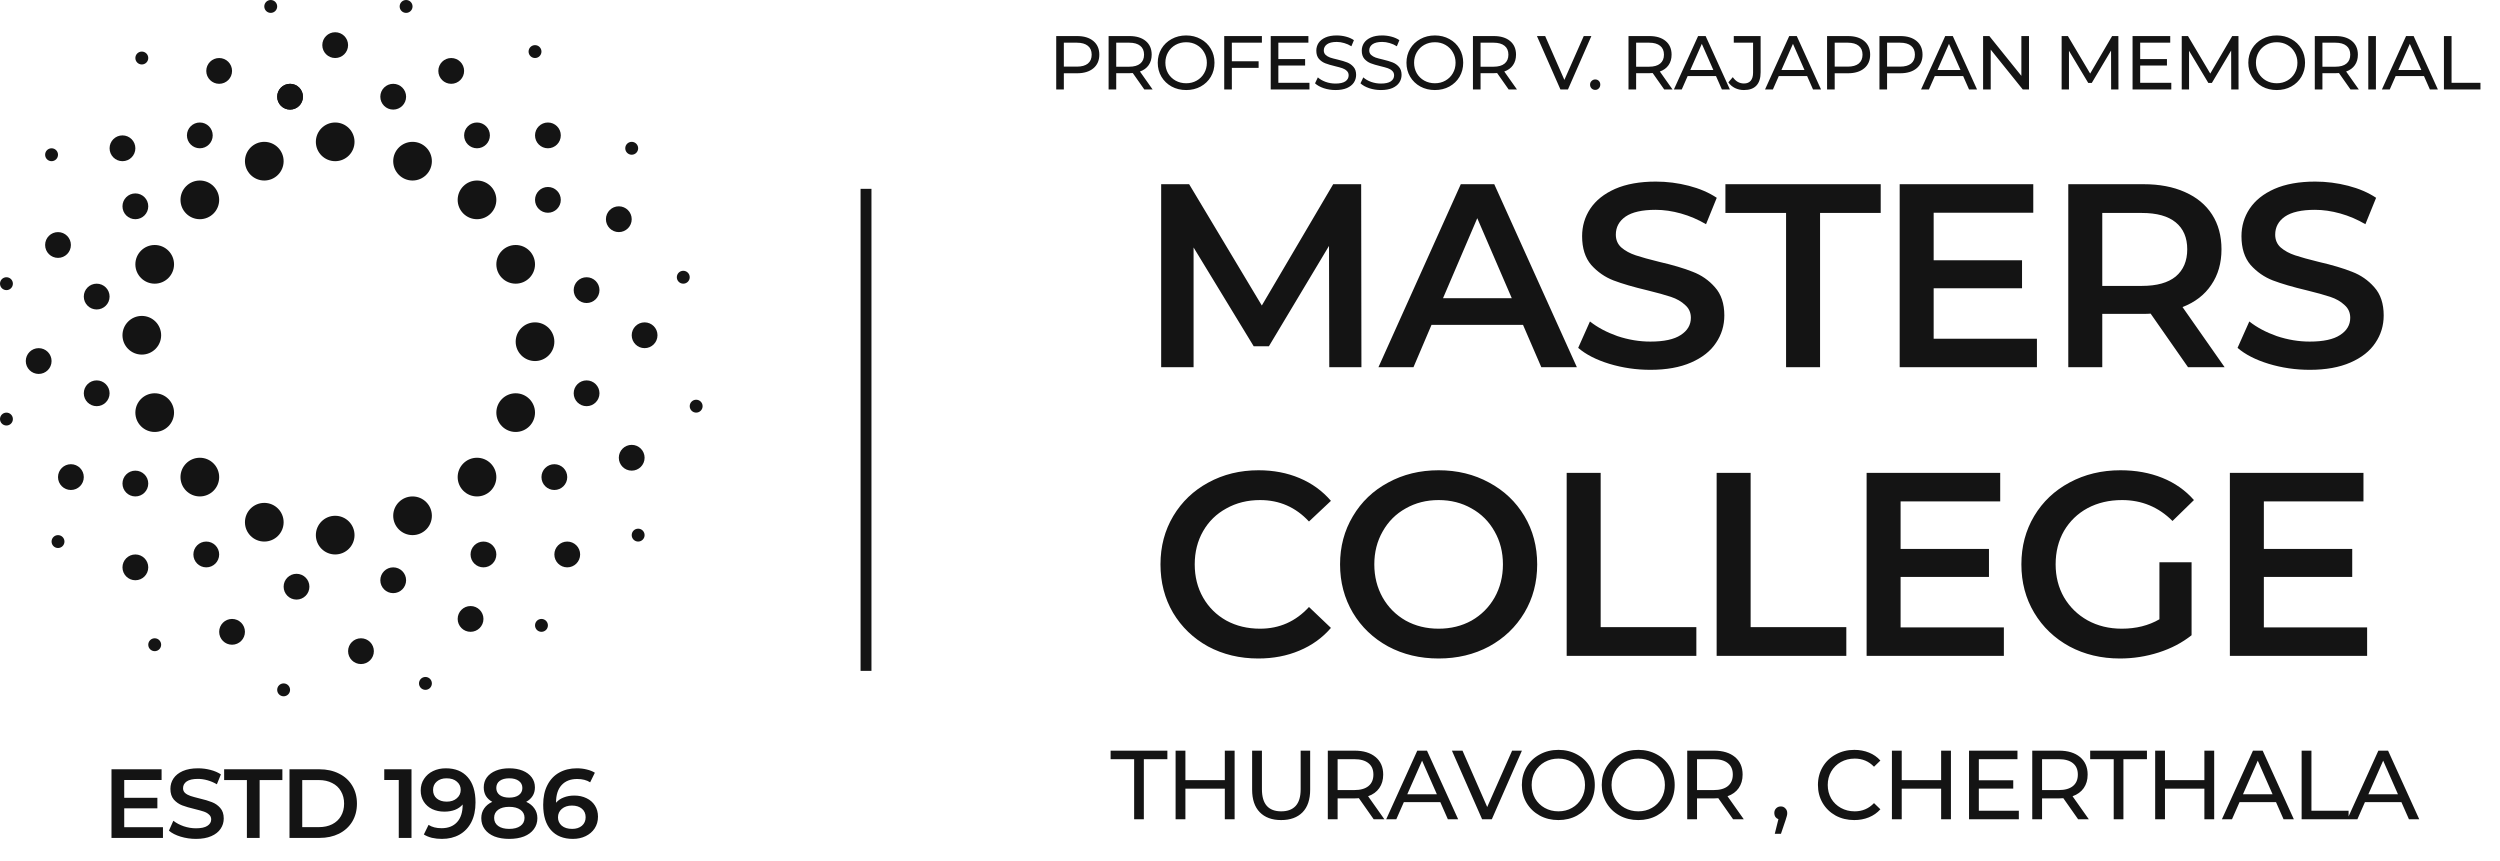 <svg width="459" height="158" viewBox="0 0 459 158" fill="none" xmlns="http://www.w3.org/2000/svg">
<path d="M55.624 17.756C55.624 16.448 54.564 15.388 53.257 15.388C51.95 15.388 50.89 16.448 50.89 17.756C50.89 19.063 51.95 20.123 53.257 20.123C54.564 20.123 55.624 19.063 55.624 17.756Z" fill="#141414"/>
<path d="M74.56 17.756C74.56 16.448 73.5 15.388 72.193 15.388C70.885 15.388 69.826 16.448 69.826 17.756C69.826 19.063 70.885 20.123 72.193 20.123C73.5 20.123 74.56 19.063 74.56 17.756Z" fill="#141414"/>
<path d="M89.945 24.858C89.945 23.55 88.885 22.491 87.578 22.491C86.271 22.491 85.211 23.55 85.211 24.858C85.211 26.165 86.271 27.225 87.578 27.225C88.885 27.225 89.945 26.165 89.945 24.858Z" fill="#141414"/>
<path d="M102.964 36.695C102.964 35.388 101.904 34.328 100.596 34.328C99.29 34.328 98.23 35.388 98.23 36.695C98.23 38.002 99.29 39.062 100.596 39.062C101.904 39.062 102.964 38.002 102.964 36.695Z" fill="#141414"/>
<path d="M110.064 53.267C110.064 51.959 109.004 50.9 107.697 50.9C106.39 50.9 105.33 51.959 105.33 53.267C105.33 54.574 106.39 55.635 107.697 55.635C109.004 55.635 110.064 54.574 110.064 53.267Z" fill="#141414"/>
<path d="M110.064 72.206C110.064 70.899 109.004 69.839 107.697 69.839C106.39 69.839 105.33 70.899 105.33 72.206C105.33 73.514 106.39 74.574 107.697 74.574C109.004 74.574 110.064 73.514 110.064 72.206Z" fill="#141414"/>
<path d="M104.146 87.595C104.146 86.287 103.087 85.227 101.78 85.227C100.472 85.227 99.413 86.287 99.413 87.595C99.413 88.902 100.472 89.962 101.78 89.962C103.087 89.962 104.146 88.902 104.146 87.595Z" fill="#141414"/>
<path d="M91.129 101.799C91.129 100.491 90.068 99.431 88.762 99.431C87.454 99.431 86.394 100.491 86.394 101.799C86.394 103.107 87.454 104.167 88.762 104.167C90.068 104.167 91.129 103.107 91.129 101.799Z" fill="#141414"/>
<path d="M74.56 106.534C74.56 105.226 73.5 104.167 72.193 104.167C70.885 104.167 69.826 105.226 69.826 106.534C69.826 107.841 70.885 108.901 72.193 108.901C73.5 108.901 74.56 107.841 74.56 106.534Z" fill="#141414"/>
<path d="M56.807 107.717C56.807 106.41 55.748 105.35 54.44 105.35C53.133 105.35 52.074 106.41 52.074 107.717C52.074 109.025 53.133 110.085 54.44 110.085C55.748 110.085 56.807 109.025 56.807 107.717Z" fill="#141414"/>
<path d="M40.239 101.799C40.239 100.491 39.179 99.431 37.872 99.431C36.564 99.431 35.505 100.491 35.505 101.799C35.505 103.107 36.564 104.167 37.872 104.167C39.179 104.167 40.239 103.107 40.239 101.799Z" fill="#141414"/>
<path d="M27.22 88.778C27.22 87.471 26.16 86.411 24.853 86.411C23.546 86.411 22.486 87.471 22.486 88.778C22.486 90.086 23.546 91.146 24.853 91.146C26.16 91.146 27.22 90.086 27.22 88.778Z" fill="#141414"/>
<path d="M20.119 72.206C20.119 70.899 19.059 69.839 17.752 69.839C16.445 69.839 15.385 70.899 15.385 72.206C15.385 73.514 16.445 74.574 17.752 74.574C19.059 74.574 20.119 73.514 20.119 72.206Z" fill="#141414"/>
<path d="M20.119 54.451C20.119 53.143 19.059 52.083 17.752 52.083C16.445 52.083 15.385 53.143 15.385 54.451C15.385 55.758 16.445 56.819 17.752 56.819C19.059 56.819 20.119 55.758 20.119 54.451Z" fill="#141414"/>
<path d="M27.22 37.879C27.22 36.571 26.16 35.511 24.853 35.511C23.546 35.511 22.486 36.571 22.486 37.879C22.486 39.186 23.546 40.246 24.853 40.246C26.16 40.246 27.22 39.186 27.22 37.879Z" fill="#141414"/>
<path d="M39.055 24.858C39.055 23.55 37.995 22.491 36.688 22.491C35.381 22.491 34.321 23.55 34.321 24.858C34.321 26.165 35.381 27.225 36.688 27.225C37.995 27.225 39.055 26.165 39.055 24.858Z" fill="#141414"/>
<path d="M55.624 17.756C55.624 16.448 54.564 15.388 53.257 15.388C51.95 15.388 50.89 16.448 50.89 17.756C50.89 19.063 51.95 20.123 53.257 20.123C54.564 20.123 55.624 19.063 55.624 17.756Z" fill="#141414"/>
<path d="M85.211 13.021C85.211 11.713 84.151 10.653 82.844 10.653C81.537 10.653 80.477 11.713 80.477 13.021C80.477 14.328 81.537 15.388 82.844 15.388C84.151 15.388 85.211 14.328 85.211 13.021Z" fill="#141414"/>
<path d="M102.964 24.858C102.964 23.55 101.904 22.491 100.596 22.491C99.29 22.491 98.23 23.55 98.23 24.858C98.23 26.165 99.29 27.225 100.596 27.225C101.904 27.225 102.964 26.165 102.964 24.858Z" fill="#141414"/>
<path d="M63.908 8.286C63.908 6.978 62.849 5.919 61.541 5.919C60.233 5.919 59.174 6.978 59.174 8.286C59.174 9.593 60.233 10.653 61.541 10.653C62.849 10.653 63.908 9.593 63.908 8.286Z" fill="#141414"/>
<path d="M42.605 13.021C42.605 11.713 41.546 10.653 40.239 10.653C38.931 10.653 37.871 11.713 37.871 13.021C37.871 14.328 38.931 15.388 40.239 15.388C41.546 15.388 42.605 14.328 42.605 13.021Z" fill="#141414"/>
<path d="M24.853 27.225C24.853 25.918 23.793 24.858 22.486 24.858C21.179 24.858 20.119 25.918 20.119 27.225C20.119 28.533 21.179 29.593 22.486 29.593C23.793 29.593 24.853 28.533 24.853 27.225Z" fill="#141414"/>
<path d="M13.018 44.981C13.018 43.673 11.959 42.614 10.651 42.614C9.344 42.614 8.284 43.673 8.284 44.981C8.284 46.288 9.344 47.348 10.651 47.348C11.959 47.348 13.018 46.288 13.018 44.981Z" fill="#141414"/>
<path d="M9.468 66.288C9.468 64.98 8.408 63.92 7.101 63.92C5.794 63.92 4.734 64.98 4.734 66.288C4.734 67.595 5.794 68.655 7.101 68.655C8.408 68.655 9.468 67.595 9.468 66.288Z" fill="#141414"/>
<path d="M15.385 87.595C15.385 86.287 14.326 85.227 13.018 85.227C11.711 85.227 10.651 86.287 10.651 87.595C10.651 88.902 11.711 89.962 13.018 89.962C14.326 89.962 15.385 88.902 15.385 87.595Z" fill="#141414"/>
<path d="M27.22 104.167C27.22 102.859 26.16 101.799 24.853 101.799C23.546 101.799 22.486 102.859 22.486 104.167C22.486 105.474 23.546 106.534 24.853 106.534C26.16 106.534 27.22 105.474 27.22 104.167Z" fill="#141414"/>
<path d="M44.972 116.003C44.972 114.696 43.913 113.636 42.605 113.636C41.298 113.636 40.239 114.696 40.239 116.003C40.239 117.311 41.298 118.371 42.605 118.371C43.913 118.371 44.972 117.311 44.972 116.003Z" fill="#141414"/>
<path d="M68.642 119.555C68.642 118.247 67.582 117.187 66.275 117.187C64.968 117.187 63.908 118.247 63.908 119.555C63.908 120.862 64.968 121.922 66.275 121.922C67.582 121.922 68.642 120.862 68.642 119.555Z" fill="#141414"/>
<path d="M88.762 113.636C88.762 112.329 87.702 111.269 86.394 111.269C85.087 111.269 84.028 112.329 84.028 113.636C84.028 114.944 85.087 116.003 86.394 116.003C87.702 116.003 88.762 114.944 88.762 113.636Z" fill="#141414"/>
<path d="M106.514 101.799C106.514 100.491 105.454 99.431 104.146 99.431C102.84 99.431 101.78 100.491 101.78 101.799C101.78 103.107 102.84 104.167 104.146 104.167C105.454 104.167 106.514 103.107 106.514 101.799Z" fill="#141414"/>
<path d="M118.348 84.043C118.348 82.736 117.289 81.676 115.982 81.676C114.674 81.676 113.615 82.736 113.615 84.043C113.615 85.351 114.674 86.411 115.982 86.411C117.289 86.411 118.348 85.351 118.348 84.043Z" fill="#141414"/>
<path d="M129 74.574C129 73.92 128.47 73.39 127.817 73.39C127.163 73.39 126.633 73.92 126.633 74.574C126.633 75.227 127.163 75.757 127.817 75.757C128.47 75.757 129 75.227 129 74.574Z" fill="#141414"/>
<path d="M118.348 98.248C118.348 97.594 117.819 97.064 117.165 97.064C116.511 97.064 115.982 97.594 115.982 98.248C115.982 98.901 116.511 99.431 117.165 99.431C117.819 99.431 118.348 98.901 118.348 98.248Z" fill="#141414"/>
<path d="M100.596 114.819C100.596 114.166 100.067 113.636 99.413 113.636C98.759 113.636 98.23 114.166 98.23 114.819C98.23 115.474 98.759 116.003 99.413 116.003C100.067 116.003 100.596 115.474 100.596 114.819Z" fill="#141414"/>
<path d="M79.293 125.473C79.293 124.82 78.764 124.289 78.11 124.289C77.456 124.289 76.927 124.82 76.927 125.473C76.927 126.127 77.456 126.657 78.11 126.657C78.764 126.657 79.293 126.127 79.293 125.473Z" fill="#141414"/>
<path d="M53.257 126.657C53.257 126.003 52.727 125.473 52.074 125.473C51.42 125.473 50.89 126.003 50.89 126.657C50.89 127.311 51.42 127.841 52.074 127.841C52.727 127.841 53.257 127.311 53.257 126.657Z" fill="#141414"/>
<path d="M29.587 118.371C29.587 117.717 29.057 117.187 28.404 117.187C27.75 117.187 27.22 117.717 27.22 118.371C27.22 119.025 27.75 119.555 28.404 119.555C29.057 119.555 29.587 119.025 29.587 118.371Z" fill="#141414"/>
<path d="M11.835 99.431C11.835 98.778 11.305 98.248 10.651 98.248C9.998 98.248 9.468 98.778 9.468 99.431C9.468 100.086 9.998 100.615 10.651 100.615C11.305 100.615 11.835 100.086 11.835 99.431Z" fill="#141414"/>
<path d="M2.367 76.941C2.367 76.287 1.837 75.757 1.183 75.757C0.53 75.757 0 76.287 0 76.941C0 77.595 0.53 78.125 1.183 78.125C1.837 78.125 2.367 77.595 2.367 76.941Z" fill="#141414"/>
<path d="M2.367 52.083C2.367 51.429 1.837 50.9 1.183 50.9C0.53 50.9 0 51.429 0 52.083C0 52.737 0.53 53.267 1.183 53.267C1.837 53.267 2.367 52.737 2.367 52.083Z" fill="#141414"/>
<path d="M10.651 28.409C10.651 27.755 10.121 27.225 9.468 27.225C8.814 27.225 8.284 27.755 8.284 28.409C8.284 29.063 8.814 29.593 9.468 29.593C10.121 29.593 10.651 29.063 10.651 28.409Z" fill="#141414"/>
<path d="M27.22 10.653C27.22 10 26.69 9.47 26.037 9.47C25.383 9.47 24.853 10 24.853 10.653C24.853 11.307 25.383 11.837 26.037 11.837C26.69 11.837 27.22 11.307 27.22 10.653Z" fill="#141414"/>
<path d="M50.89 1.184C50.89 0.53 50.36 0 49.706 0C49.053 0 48.523 0.53 48.523 1.184C48.523 1.837 49.053 2.367 49.706 2.367C50.36 2.367 50.89 1.837 50.89 1.184Z" fill="#141414"/>
<path d="M75.743 1.184C75.743 0.53 75.213 0 74.56 0C73.906 0 73.376 0.53 73.376 1.184C73.376 1.837 73.906 2.367 74.56 2.367C75.213 2.367 75.743 1.837 75.743 1.184Z" fill="#141414"/>
<path d="M99.413 9.47C99.413 8.816 98.883 8.286 98.23 8.286C97.576 8.286 97.046 8.816 97.046 9.47C97.046 10.123 97.576 10.653 98.23 10.653C98.883 10.653 99.413 10.123 99.413 9.47Z" fill="#141414"/>
<path d="M117.165 27.225C117.165 26.572 116.635 26.042 115.982 26.042C115.328 26.042 114.798 26.572 114.798 27.225C114.798 27.879 115.328 28.409 115.982 28.409C116.635 28.409 117.165 27.879 117.165 27.225Z" fill="#141414"/>
<path d="M126.633 50.9C126.633 50.246 126.104 49.716 125.449 49.716C124.796 49.716 124.266 50.246 124.266 50.9C124.266 51.553 124.796 52.083 125.449 52.083C126.104 52.083 126.633 51.553 126.633 50.9Z" fill="#141414"/>
<path d="M115.982 40.246C115.982 38.939 114.922 37.879 113.615 37.879C112.307 37.879 111.248 38.939 111.248 40.246C111.248 41.554 112.307 42.614 113.615 42.614C114.922 42.614 115.982 41.554 115.982 40.246Z" fill="#141414"/>
<path d="M120.715 61.553C120.715 60.245 119.656 59.185 118.348 59.185C117.042 59.185 115.982 60.245 115.982 61.553C115.982 62.86 117.042 63.92 118.348 63.92C119.656 63.92 120.715 62.86 120.715 61.553Z" fill="#141414"/>
<path d="M65.091 98.248C65.091 96.287 63.502 94.697 61.541 94.697C59.58 94.697 57.991 96.287 57.991 98.248C57.991 100.209 59.58 101.799 61.541 101.799C63.502 101.799 65.091 100.209 65.091 98.248Z" fill="#141414"/>
<path d="M52.074 95.881C52.074 93.919 50.484 92.329 48.523 92.329C46.562 92.329 44.973 93.919 44.973 95.881C44.973 97.842 46.562 99.431 48.523 99.431C50.484 99.431 52.074 97.842 52.074 95.881Z" fill="#141414"/>
<path d="M40.239 87.595C40.239 85.633 38.649 84.043 36.688 84.043C34.727 84.043 33.138 85.633 33.138 87.595C33.138 89.556 34.727 91.146 36.688 91.146C38.649 91.146 40.239 89.556 40.239 87.595Z" fill="#141414"/>
<path d="M31.954 75.757C31.954 73.796 30.364 72.206 28.404 72.206C26.443 72.206 24.853 73.796 24.853 75.757C24.853 77.719 26.443 79.309 28.404 79.309C30.364 79.309 31.954 77.719 31.954 75.757Z" fill="#141414"/>
<path d="M29.587 61.553C29.587 59.592 27.998 58.002 26.037 58.002C24.076 58.002 22.486 59.592 22.486 61.553C22.486 63.514 24.076 65.104 26.037 65.104C27.998 65.104 29.587 63.514 29.587 61.553Z" fill="#141414"/>
<path d="M31.954 48.532C31.954 46.571 30.364 44.981 28.404 44.981C26.443 44.981 24.853 46.571 24.853 48.532C24.853 50.493 26.443 52.083 28.404 52.083C30.364 52.083 31.954 50.493 31.954 48.532Z" fill="#141414"/>
<path d="M40.239 36.695C40.239 34.734 38.649 33.144 36.688 33.144C34.727 33.144 33.138 34.734 33.138 36.695C33.138 38.656 34.727 40.246 36.688 40.246C38.649 40.246 40.239 38.656 40.239 36.695Z" fill="#141414"/>
<path d="M52.074 29.593C52.074 27.631 50.484 26.042 48.523 26.042C46.562 26.042 44.973 27.631 44.973 29.593C44.973 31.554 46.562 33.144 48.523 33.144C50.484 33.144 52.074 31.554 52.074 29.593Z" fill="#141414"/>
<path d="M65.091 26.042C65.091 24.08 63.502 22.491 61.541 22.491C59.58 22.491 57.991 24.08 57.991 26.042C57.991 28.003 59.58 29.593 61.541 29.593C63.502 29.593 65.091 28.003 65.091 26.042Z" fill="#141414"/>
<path d="M79.293 29.593C79.293 27.631 77.704 26.042 75.743 26.042C73.782 26.042 72.193 27.631 72.193 29.593C72.193 31.554 73.782 33.144 75.743 33.144C77.704 33.144 79.293 31.554 79.293 29.593Z" fill="#141414"/>
<path d="M91.129 36.695C91.129 34.734 89.539 33.144 87.578 33.144C85.617 33.144 84.028 34.734 84.028 36.695C84.028 38.656 85.617 40.246 87.578 40.246C89.539 40.246 91.129 38.656 91.129 36.695Z" fill="#141414"/>
<path d="M98.229 48.532C98.229 46.571 96.639 44.981 94.679 44.981C92.718 44.981 91.128 46.571 91.128 48.532C91.128 50.493 92.718 52.083 94.679 52.083C96.639 52.083 98.229 50.493 98.229 48.532Z" fill="#141414"/>
<path d="M101.78 62.736C101.78 60.776 100.19 59.185 98.23 59.185C96.269 59.185 94.679 60.776 94.679 62.736C94.679 64.698 96.269 66.288 98.23 66.288C100.19 66.288 101.78 64.698 101.78 62.736Z" fill="#141414"/>
<path d="M98.229 75.757C98.229 73.796 96.639 72.206 94.679 72.206C92.718 72.206 91.128 73.796 91.128 75.757C91.128 77.719 92.718 79.309 94.679 79.309C96.639 79.309 98.229 77.719 98.229 75.757Z" fill="#141414"/>
<path d="M91.129 87.595C91.129 85.633 89.539 84.043 87.578 84.043C85.617 84.043 84.028 85.633 84.028 87.595C84.028 89.556 85.617 91.146 87.578 91.146C89.539 91.146 91.129 89.556 91.129 87.595Z" fill="#141414"/>
<path d="M79.293 94.697C79.293 92.736 77.704 91.146 75.743 91.146C73.782 91.146 72.193 92.736 72.193 94.697C72.193 96.657 73.782 98.248 75.743 98.248C77.704 98.248 79.293 96.657 79.293 94.697Z" fill="#141414"/>
<path d="M29.919 151.879V153.841H20.47V141.241H29.668V143.203H22.809V146.479H28.893V148.405H22.809V151.879H29.919ZM35.984 154.021C35.012 154.021 34.07 153.883 33.158 153.607C32.258 153.331 31.544 152.965 31.016 152.509L31.826 150.691C32.342 151.099 32.972 151.435 33.716 151.699C34.472 151.951 35.228 152.077 35.984 152.077C36.92 152.077 37.616 151.927 38.072 151.627C38.54 151.327 38.774 150.931 38.774 150.439C38.774 150.079 38.642 149.785 38.378 149.557C38.126 149.317 37.802 149.131 37.406 148.999C37.01 148.867 36.47 148.717 35.786 148.549C34.826 148.321 34.046 148.093 33.446 147.865C32.858 147.637 32.348 147.283 31.916 146.803C31.496 146.311 31.286 145.651 31.286 144.823C31.286 144.127 31.472 143.497 31.844 142.933C32.228 142.357 32.798 141.901 33.554 141.565C34.322 141.229 35.258 141.061 36.362 141.061C37.13 141.061 37.886 141.157 38.63 141.349C39.374 141.541 40.016 141.817 40.556 142.177L39.818 143.995C39.266 143.671 38.69 143.425 38.09 143.257C37.49 143.089 36.908 143.005 36.344 143.005C35.42 143.005 34.73 143.161 34.274 143.473C33.83 143.785 33.608 144.199 33.608 144.715C33.608 145.075 33.734 145.369 33.986 145.597C34.25 145.825 34.58 146.005 34.976 146.137C35.372 146.269 35.912 146.419 36.596 146.587C37.532 146.803 38.3 147.031 38.9 147.271C39.5 147.499 40.01 147.853 40.43 148.333C40.862 148.813 41.078 149.461 41.078 150.277C41.078 150.973 40.886 151.603 40.502 152.167C40.13 152.731 39.56 153.181 38.792 153.517C38.024 153.853 37.088 154.021 35.984 154.021ZM45.329 143.221H41.153V141.241H51.845V143.221H47.669V153.841H45.329V143.221ZM53.151 141.241H58.659C60.003 141.241 61.197 141.505 62.241 142.033C63.285 142.549 64.095 143.287 64.671 144.247C65.247 145.195 65.535 146.293 65.535 147.541C65.535 148.789 65.247 149.893 64.671 150.853C64.095 151.801 63.285 152.539 62.241 153.067C61.197 153.583 60.003 153.841 58.659 153.841H53.151V141.241ZM58.551 151.861C59.475 151.861 60.285 151.687 60.981 151.339C61.689 150.979 62.229 150.475 62.601 149.827C62.985 149.167 63.177 148.405 63.177 147.541C63.177 146.677 62.985 145.921 62.601 145.273C62.229 144.613 61.689 144.109 60.981 143.761C60.285 143.401 59.475 143.221 58.551 143.221H55.491V151.861H58.551ZM75.552 141.241V153.841H73.213V143.203H70.549V141.241H75.552ZM81.85 141.061C83.578 141.061 84.916 141.601 85.864 142.681C86.824 143.761 87.304 145.309 87.304 147.325C87.304 148.741 87.046 149.953 86.53 150.961C86.014 151.957 85.288 152.719 84.352 153.247C83.428 153.763 82.354 154.021 81.13 154.021C80.482 154.021 79.87 153.955 79.294 153.823C78.73 153.679 78.238 153.475 77.818 153.211L78.682 151.447C79.306 151.855 80.104 152.059 81.076 152.059C82.288 152.059 83.236 151.687 83.92 150.943C84.604 150.199 84.946 149.125 84.946 147.721V147.703C84.574 148.135 84.1 148.465 83.524 148.693C82.948 148.909 82.3 149.017 81.58 149.017C80.752 149.017 80.008 148.861 79.348 148.549C78.688 148.225 78.172 147.769 77.8 147.181C77.428 146.593 77.242 145.915 77.242 145.147C77.242 144.331 77.446 143.617 77.854 143.005C78.262 142.381 78.814 141.901 79.51 141.565C80.206 141.229 80.986 141.061 81.85 141.061ZM82.03 147.181C82.786 147.181 83.398 146.977 83.866 146.569C84.346 146.161 84.586 145.645 84.586 145.021C84.586 144.409 84.352 143.905 83.884 143.509C83.428 143.101 82.792 142.897 81.976 142.897C81.244 142.897 80.65 143.095 80.194 143.491C79.738 143.875 79.51 144.391 79.51 145.039C79.51 145.699 79.738 146.221 80.194 146.605C80.65 146.989 81.262 147.181 82.03 147.181ZM96.609 147.217C97.269 147.517 97.773 147.925 98.121 148.441C98.481 148.945 98.661 149.539 98.661 150.223C98.661 150.991 98.445 151.663 98.013 152.239C97.593 152.815 96.993 153.259 96.213 153.571C95.433 153.871 94.527 154.021 93.495 154.021C92.463 154.021 91.557 153.871 90.777 153.571C90.009 153.259 89.415 152.815 88.995 152.239C88.575 151.663 88.365 150.991 88.365 150.223C88.365 149.539 88.539 148.945 88.887 148.441C89.235 147.925 89.733 147.517 90.381 147.217C89.877 146.941 89.487 146.581 89.211 146.137C88.947 145.681 88.815 145.159 88.815 144.571C88.815 143.863 89.007 143.245 89.391 142.717C89.787 142.189 90.339 141.781 91.047 141.493C91.755 141.205 92.571 141.061 93.495 141.061C94.431 141.061 95.253 141.205 95.961 141.493C96.669 141.781 97.221 142.189 97.617 142.717C98.013 143.245 98.211 143.863 98.211 144.571C98.211 145.159 98.073 145.675 97.797 146.119C97.521 146.563 97.125 146.929 96.609 147.217ZM93.495 142.897C92.763 142.897 92.181 143.053 91.749 143.365C91.329 143.677 91.119 144.115 91.119 144.679C91.119 145.219 91.329 145.651 91.749 145.975C92.181 146.287 92.763 146.443 93.495 146.443C94.239 146.443 94.827 146.287 95.259 145.975C95.691 145.651 95.907 145.219 95.907 144.679C95.907 144.115 95.685 143.677 95.241 143.365C94.809 143.053 94.227 142.897 93.495 142.897ZM93.495 152.185C94.359 152.185 95.043 152.005 95.547 151.645C96.051 151.285 96.303 150.787 96.303 150.151C96.303 149.527 96.051 149.035 95.547 148.675C95.043 148.315 94.359 148.135 93.495 148.135C92.631 148.135 91.953 148.315 91.461 148.675C90.969 149.035 90.723 149.527 90.723 150.151C90.723 150.787 90.969 151.285 91.461 151.645C91.953 152.005 92.631 152.185 93.495 152.185ZM105.453 146.065C106.281 146.065 107.025 146.227 107.685 146.551C108.345 146.863 108.861 147.313 109.233 147.901C109.605 148.489 109.791 149.167 109.791 149.935C109.791 150.751 109.587 151.471 109.179 152.095C108.771 152.707 108.219 153.181 107.523 153.517C106.827 153.853 106.047 154.021 105.183 154.021C103.455 154.021 102.111 153.481 101.151 152.401C100.203 151.321 99.729 149.773 99.729 147.757C99.729 146.341 99.987 145.135 100.503 144.139C101.019 143.131 101.739 142.369 102.663 141.853C103.599 141.325 104.679 141.061 105.903 141.061C106.551 141.061 107.157 141.133 107.721 141.277C108.297 141.409 108.795 141.607 109.215 141.871L108.351 143.635C107.727 143.227 106.929 143.023 105.957 143.023C104.745 143.023 103.797 143.395 103.113 144.139C102.429 144.883 102.087 145.957 102.087 147.361V147.379C102.459 146.947 102.933 146.623 103.509 146.407C104.085 146.179 104.733 146.065 105.453 146.065ZM105.057 152.185C105.789 152.185 106.383 151.993 106.839 151.609C107.295 151.213 107.523 150.691 107.523 150.043C107.523 149.383 107.295 148.861 106.839 148.477C106.383 148.093 105.771 147.901 105.003 147.901C104.247 147.901 103.629 148.105 103.149 148.513C102.681 148.921 102.447 149.437 102.447 150.061C102.447 150.673 102.675 151.183 103.131 151.591C103.599 151.987 104.241 152.185 105.057 152.185Z" fill="#141414"/>
<path d="M159 34.67V123.17" stroke="#141414" stroke-width="2"/>
<path d="M197.744 6.62C199.013 6.62 200.012 6.924 200.74 7.53C201.468 8.137 201.832 8.972 201.832 10.036C201.832 11.1 201.468 11.936 200.74 12.542C200.012 13.149 199.013 13.452 197.744 13.452H195.322V16.42H193.922V6.62H197.744ZM197.702 12.234C198.589 12.234 199.265 12.048 199.732 11.674C200.199 11.292 200.432 10.746 200.432 10.036C200.432 9.327 200.199 8.786 199.732 8.412C199.265 8.03 198.589 7.838 197.702 7.838H195.322V12.234H197.702ZM210.091 16.42L207.977 13.41C207.715 13.429 207.51 13.438 207.361 13.438H204.939V16.42H203.539V6.62H207.361C208.63 6.62 209.629 6.924 210.357 7.53C211.085 8.137 211.449 8.972 211.449 10.036C211.449 10.792 211.262 11.436 210.889 11.968C210.515 12.5 209.983 12.888 209.293 13.13L211.617 16.42H210.091ZM207.319 12.248C208.205 12.248 208.882 12.057 209.349 11.674C209.815 11.292 210.049 10.746 210.049 10.036C210.049 9.327 209.815 8.786 209.349 8.412C208.882 8.03 208.205 7.838 207.319 7.838H204.939V12.248H207.319ZM217.785 16.532C216.795 16.532 215.904 16.318 215.111 15.888C214.317 15.45 213.692 14.848 213.235 14.082C212.787 13.317 212.563 12.463 212.563 11.52C212.563 10.578 212.787 9.724 213.235 8.958C213.692 8.193 214.317 7.596 215.111 7.166C215.904 6.728 216.795 6.508 217.785 6.508C218.765 6.508 219.651 6.728 220.445 7.166C221.238 7.596 221.859 8.193 222.307 8.958C222.755 9.714 222.979 10.568 222.979 11.52C222.979 12.472 222.755 13.331 222.307 14.096C221.859 14.852 221.238 15.45 220.445 15.888C219.651 16.318 218.765 16.532 217.785 16.532ZM217.785 15.286C218.503 15.286 219.147 15.123 219.717 14.796C220.295 14.47 220.748 14.022 221.075 13.452C221.411 12.874 221.579 12.23 221.579 11.52C221.579 10.811 221.411 10.172 221.075 9.602C220.748 9.024 220.295 8.571 219.717 8.244C219.147 7.918 218.503 7.754 217.785 7.754C217.066 7.754 216.413 7.918 215.825 8.244C215.246 8.571 214.789 9.024 214.453 9.602C214.126 10.172 213.963 10.811 213.963 11.52C213.963 12.23 214.126 12.874 214.453 13.452C214.789 14.022 215.246 14.47 215.825 14.796C216.413 15.123 217.066 15.286 217.785 15.286ZM226.168 7.838V11.254H231.082V12.458H226.168V16.42H224.768V6.62H231.684V7.838H226.168ZM240.417 15.202V16.42H233.305V6.62H240.221V7.838H234.705V10.848H239.619V12.038H234.705V15.202H240.417ZM245.19 16.532C244.453 16.532 243.739 16.42 243.048 16.196C242.367 15.963 241.83 15.664 241.438 15.3L241.956 14.208C242.329 14.544 242.805 14.82 243.384 15.034C243.972 15.24 244.574 15.342 245.19 15.342C246.002 15.342 246.609 15.207 247.01 14.936C247.411 14.656 247.612 14.288 247.612 13.83C247.612 13.494 247.5 13.224 247.276 13.018C247.061 12.804 246.791 12.64 246.464 12.528C246.147 12.416 245.694 12.29 245.106 12.15C244.369 11.973 243.771 11.796 243.314 11.618C242.866 11.441 242.479 11.17 242.152 10.806C241.835 10.433 241.676 9.934 241.676 9.308C241.676 8.786 241.811 8.314 242.082 7.894C242.362 7.474 242.782 7.138 243.342 6.886C243.902 6.634 244.597 6.508 245.428 6.508C246.007 6.508 246.576 6.583 247.136 6.732C247.696 6.882 248.177 7.096 248.578 7.376L248.116 8.496C247.705 8.235 247.267 8.039 246.8 7.908C246.333 7.768 245.876 7.698 245.428 7.698C244.635 7.698 244.037 7.843 243.636 8.132C243.244 8.422 243.048 8.795 243.048 9.252C243.048 9.588 243.16 9.864 243.384 10.078C243.608 10.284 243.883 10.447 244.21 10.568C244.546 10.68 244.999 10.802 245.568 10.932C246.305 11.11 246.898 11.287 247.346 11.464C247.794 11.642 248.177 11.912 248.494 12.276C248.821 12.64 248.984 13.13 248.984 13.746C248.984 14.26 248.844 14.731 248.564 15.16C248.284 15.58 247.859 15.916 247.29 16.168C246.721 16.411 246.021 16.532 245.19 16.532ZM253.535 16.532C252.798 16.532 252.084 16.42 251.393 16.196C250.712 15.963 250.175 15.664 249.783 15.3L250.301 14.208C250.675 14.544 251.151 14.82 251.729 15.034C252.317 15.24 252.919 15.342 253.535 15.342C254.347 15.342 254.954 15.207 255.355 14.936C255.757 14.656 255.957 14.288 255.957 13.83C255.957 13.494 255.845 13.224 255.621 13.018C255.407 12.804 255.136 12.64 254.809 12.528C254.492 12.416 254.039 12.29 253.451 12.15C252.714 11.973 252.117 11.796 251.659 11.618C251.211 11.441 250.824 11.17 250.497 10.806C250.18 10.433 250.021 9.934 250.021 9.308C250.021 8.786 250.157 8.314 250.427 7.894C250.707 7.474 251.127 7.138 251.687 6.886C252.247 6.634 252.943 6.508 253.773 6.508C254.352 6.508 254.921 6.583 255.481 6.732C256.041 6.882 256.522 7.096 256.923 7.376L256.461 8.496C256.051 8.235 255.612 8.039 255.145 7.908C254.679 7.768 254.221 7.698 253.773 7.698C252.98 7.698 252.383 7.843 251.981 8.132C251.589 8.422 251.393 8.795 251.393 9.252C251.393 9.588 251.505 9.864 251.729 10.078C251.953 10.284 252.229 10.447 252.555 10.568C252.891 10.68 253.344 10.802 253.913 10.932C254.651 11.11 255.243 11.287 255.691 11.464C256.139 11.642 256.522 11.912 256.839 12.276C257.166 12.64 257.329 13.13 257.329 13.746C257.329 14.26 257.189 14.731 256.909 15.16C256.629 15.58 256.205 15.916 255.635 16.168C255.066 16.411 254.366 16.532 253.535 16.532ZM263.449 16.532C262.459 16.532 261.568 16.318 260.775 15.888C259.981 15.45 259.356 14.848 258.899 14.082C258.451 13.317 258.227 12.463 258.227 11.52C258.227 10.578 258.451 9.724 258.899 8.958C259.356 8.193 259.981 7.596 260.775 7.166C261.568 6.728 262.459 6.508 263.449 6.508C264.429 6.508 265.315 6.728 266.109 7.166C266.902 7.596 267.523 8.193 267.971 8.958C268.419 9.714 268.643 10.568 268.643 11.52C268.643 12.472 268.419 13.331 267.971 14.096C267.523 14.852 266.902 15.45 266.109 15.888C265.315 16.318 264.429 16.532 263.449 16.532ZM263.449 15.286C264.167 15.286 264.811 15.123 265.381 14.796C265.959 14.47 266.412 14.022 266.739 13.452C267.075 12.874 267.243 12.23 267.243 11.52C267.243 10.811 267.075 10.172 266.739 9.602C266.412 9.024 265.959 8.571 265.381 8.244C264.811 7.918 264.167 7.754 263.449 7.754C262.73 7.754 262.077 7.918 261.489 8.244C260.91 8.571 260.453 9.024 260.117 9.602C259.79 10.172 259.627 10.811 259.627 11.52C259.627 12.23 259.79 12.874 260.117 13.452C260.453 14.022 260.91 14.47 261.489 14.796C262.077 15.123 262.73 15.286 263.449 15.286ZM276.984 16.42L274.87 13.41C274.609 13.429 274.404 13.438 274.254 13.438H271.832V16.42H270.432V6.62H274.254C275.524 6.62 276.522 6.924 277.25 7.53C277.978 8.137 278.342 8.972 278.342 10.036C278.342 10.792 278.156 11.436 277.782 11.968C277.409 12.5 276.877 12.888 276.186 13.13L278.51 16.42H276.984ZM274.212 12.248C275.099 12.248 275.776 12.057 276.242 11.674C276.709 11.292 276.942 10.746 276.942 10.036C276.942 9.327 276.709 8.786 276.242 8.412C275.776 8.03 275.099 7.838 274.212 7.838H271.832V12.248H274.212ZM292.176 6.62L287.878 16.42H286.492L282.18 6.62H283.692L287.22 14.67L290.776 6.62H292.176ZM292.887 16.504C292.626 16.504 292.402 16.416 292.215 16.238C292.029 16.052 291.935 15.818 291.935 15.538C291.935 15.268 292.029 15.044 292.215 14.866C292.402 14.68 292.626 14.586 292.887 14.586C293.149 14.586 293.368 14.675 293.545 14.852C293.723 15.03 293.811 15.258 293.811 15.538C293.811 15.818 293.718 16.052 293.531 16.238C293.354 16.416 293.139 16.504 292.887 16.504ZM305.545 16.42L303.431 13.41C303.17 13.429 302.964 13.438 302.815 13.438H300.393V16.42H298.993V6.62H302.815C304.084 6.62 305.083 6.924 305.811 7.53C306.539 8.137 306.903 8.972 306.903 10.036C306.903 10.792 306.716 11.436 306.343 11.968C305.97 12.5 305.438 12.888 304.747 13.13L307.071 16.42H305.545ZM302.773 12.248C303.66 12.248 304.336 12.057 304.803 11.674C305.27 11.292 305.503 10.746 305.503 10.036C305.503 9.327 305.27 8.786 304.803 8.412C304.336 8.03 303.66 7.838 302.773 7.838H300.393V12.248H302.773ZM315.059 13.97H309.851L308.773 16.42H307.331L311.769 6.62H313.155L317.607 16.42H316.137L315.059 13.97ZM314.569 12.85L312.455 8.048L310.341 12.85H314.569ZM320.184 16.532C319.596 16.532 319.05 16.411 318.546 16.168C318.042 15.916 317.636 15.566 317.328 15.118L318.14 14.166C318.681 14.941 319.363 15.328 320.184 15.328C320.735 15.328 321.15 15.16 321.43 14.824C321.719 14.488 321.864 13.994 321.864 13.34V7.838H318.322V6.62H323.25V13.27C323.25 14.353 322.989 15.17 322.466 15.72C321.953 16.262 321.192 16.532 320.184 16.532ZM331.791 13.97H326.583L325.505 16.42H324.063L328.501 6.62H329.887L334.339 16.42H332.869L331.791 13.97ZM331.301 12.85L329.187 8.048L327.073 12.85H331.301ZM339.272 6.62C340.542 6.62 341.54 6.924 342.268 7.53C342.996 8.137 343.36 8.972 343.36 10.036C343.36 11.1 342.996 11.936 342.268 12.542C341.54 13.149 340.542 13.452 339.272 13.452H336.85V16.42H335.45V6.62H339.272ZM339.23 12.234C340.117 12.234 340.794 12.048 341.26 11.674C341.727 11.292 341.96 10.746 341.96 10.036C341.96 9.327 341.727 8.786 341.26 8.412C340.794 8.03 340.117 7.838 339.23 7.838H336.85V12.234H339.23ZM348.889 6.62C350.159 6.62 351.157 6.924 351.885 7.53C352.613 8.137 352.977 8.972 352.977 10.036C352.977 11.1 352.613 11.936 351.885 12.542C351.157 13.149 350.159 13.452 348.889 13.452H346.467V16.42H345.067V6.62H348.889ZM348.847 12.234C349.734 12.234 350.411 12.048 350.877 11.674C351.344 11.292 351.577 10.746 351.577 10.036C351.577 9.327 351.344 8.786 350.877 8.412C350.411 8.03 349.734 7.838 348.847 7.838H346.467V12.234H348.847ZM360.436 13.97H355.228L354.15 16.42H352.708L357.146 6.62H358.532L362.984 16.42H361.514L360.436 13.97ZM359.946 12.85L357.832 8.048L355.718 12.85H359.946ZM372.524 6.62V16.42H371.376L365.496 9.112V16.42H364.096V6.62H365.244L371.124 13.928V6.62H372.524ZM387.603 16.42L387.589 9.28L384.047 15.23H383.403L379.861 9.322V16.42H378.517V6.62H379.665L383.753 13.508L387.785 6.62H388.933L388.947 16.42H387.603ZM398.65 15.202V16.42H391.538V6.62H398.454V7.838H392.938V10.848H397.852V12.038H392.938V15.202H398.65ZM409.653 16.42L409.639 9.28L406.097 15.23H405.453L401.911 9.322V16.42H400.567V6.62H401.715L405.803 13.508L409.835 6.62H410.983L410.997 16.42H409.653ZM418.012 16.532C417.023 16.532 416.131 16.318 415.338 15.888C414.545 15.45 413.919 14.848 413.462 14.082C413.014 13.317 412.79 12.463 412.79 11.52C412.79 10.578 413.014 9.724 413.462 8.958C413.919 8.193 414.545 7.596 415.338 7.166C416.131 6.728 417.023 6.508 418.012 6.508C418.992 6.508 419.879 6.728 420.672 7.166C421.465 7.596 422.086 8.193 422.534 8.958C422.982 9.714 423.206 10.568 423.206 11.52C423.206 12.472 422.982 13.331 422.534 14.096C422.086 14.852 421.465 15.45 420.672 15.888C419.879 16.318 418.992 16.532 418.012 16.532ZM418.012 15.286C418.731 15.286 419.375 15.123 419.944 14.796C420.523 14.47 420.975 14.022 421.302 13.452C421.638 12.874 421.806 12.23 421.806 11.52C421.806 10.811 421.638 10.172 421.302 9.602C420.975 9.024 420.523 8.571 419.944 8.244C419.375 7.918 418.731 7.754 418.012 7.754C417.293 7.754 416.64 7.918 416.052 8.244C415.473 8.571 415.016 9.024 414.68 9.602C414.353 10.172 414.19 10.811 414.19 11.52C414.19 12.23 414.353 12.874 414.68 13.452C415.016 14.022 415.473 14.47 416.052 14.796C416.64 15.123 417.293 15.286 418.012 15.286ZM431.548 16.42L429.434 13.41C429.172 13.429 428.967 13.438 428.818 13.438H426.396V16.42H424.996V6.62H428.818C430.087 6.62 431.086 6.924 431.814 7.53C432.542 8.137 432.906 8.972 432.906 10.036C432.906 10.792 432.719 11.436 432.346 11.968C431.972 12.5 431.44 12.888 430.75 13.13L433.074 16.42H431.548ZM428.776 12.248C429.662 12.248 430.339 12.057 430.806 11.674C431.272 11.292 431.506 10.746 431.506 10.036C431.506 9.327 431.272 8.786 430.806 8.412C430.339 8.03 429.662 7.838 428.776 7.838H426.396V12.248H428.776ZM434.818 6.62H436.218V16.42H434.818V6.62ZM445.046 13.97H439.838L438.76 16.42H437.318L441.756 6.62H443.142L447.594 16.42H446.124L445.046 13.97ZM444.556 12.85L442.442 8.048L440.328 12.85H444.556ZM448.706 6.62H450.106V15.202H455.412V16.42H448.706V6.62Z" fill="#141414"/>
<path d="M244.054 67.42L244.006 45.148L232.966 63.58H230.182L219.142 45.436V67.42H213.19V33.82H218.326L231.67 56.092L244.774 33.82H249.91L249.958 67.42H244.054ZM279.626 59.644H262.826L259.514 67.42H253.082L268.202 33.82H274.346L289.514 67.42H282.986L279.626 59.644ZM277.562 54.748L271.226 40.06L264.938 54.748H277.562ZM303.003 67.9C300.411 67.9 297.899 67.532 295.467 66.796C293.067 66.06 291.163 65.084 289.755 63.868L291.915 59.02C293.291 60.108 294.971 61.004 296.955 61.708C298.971 62.38 300.987 62.716 303.003 62.716C305.499 62.716 307.355 62.316 308.571 61.516C309.819 60.716 310.443 59.66 310.443 58.348C310.443 57.388 310.091 56.604 309.387 55.996C308.715 55.356 307.851 54.86 306.795 54.508C305.739 54.156 304.299 53.756 302.475 53.308C299.915 52.7 297.835 52.092 296.235 51.484C294.667 50.876 293.307 49.932 292.155 48.652C291.035 47.34 290.475 45.58 290.475 43.372C290.475 41.516 290.971 39.836 291.963 38.332C292.987 36.796 294.507 35.58 296.523 34.684C298.571 33.788 301.067 33.34 304.011 33.34C306.059 33.34 308.075 33.596 310.059 34.108C312.043 34.62 313.755 35.356 315.195 36.316L313.227 41.164C311.755 40.3 310.219 39.644 308.619 39.196C307.019 38.748 305.467 38.524 303.963 38.524C301.499 38.524 299.659 38.94 298.443 39.772C297.259 40.604 296.667 41.708 296.667 43.084C296.667 44.044 297.003 44.828 297.675 45.436C298.379 46.044 299.259 46.524 300.315 46.876C301.371 47.228 302.811 47.628 304.635 48.076C307.131 48.652 309.179 49.26 310.779 49.9C312.379 50.508 313.739 51.452 314.859 52.732C316.011 54.012 316.587 55.74 316.587 57.916C316.587 59.772 316.075 61.452 315.051 62.956C314.059 64.46 312.539 65.66 310.491 66.556C308.443 67.452 305.947 67.9 303.003 67.9ZM327.922 39.1H316.786V33.82H345.298V39.1H334.162V67.42H327.922V39.1ZM373.981 62.188V67.42H348.781V33.82H373.309V39.052H355.021V47.788H371.245V52.924H355.021V62.188H373.981ZM401.721 67.42L394.857 57.58C394.569 57.612 394.137 57.628 393.561 57.628H385.977V67.42H379.737V33.82H393.561C396.473 33.82 399.001 34.3 401.145 35.26C403.321 36.22 404.985 37.596 406.137 39.388C407.289 41.18 407.865 43.308 407.865 45.772C407.865 48.3 407.241 50.476 405.993 52.3C404.777 54.124 403.017 55.484 400.713 56.38L408.441 67.42H401.721ZM401.577 45.772C401.577 43.628 400.873 41.98 399.465 40.828C398.057 39.676 395.993 39.1 393.273 39.1H385.977V52.492H393.273C395.993 52.492 398.057 51.916 399.465 50.764C400.873 49.58 401.577 47.916 401.577 45.772ZM424.062 67.9C421.47 67.9 418.958 67.532 416.526 66.796C414.126 66.06 412.222 65.084 410.814 63.868L412.974 59.02C414.35 60.108 416.03 61.004 418.014 61.708C420.03 62.38 422.046 62.716 424.062 62.716C426.558 62.716 428.414 62.316 429.63 61.516C430.878 60.716 431.502 59.66 431.502 58.348C431.502 57.388 431.15 56.604 430.446 55.996C429.774 55.356 428.91 54.86 427.854 54.508C426.798 54.156 425.358 53.756 423.534 53.308C420.974 52.7 418.894 52.092 417.294 51.484C415.726 50.876 414.366 49.932 413.214 48.652C412.094 47.34 411.534 45.58 411.534 43.372C411.534 41.516 412.03 39.836 413.022 38.332C414.046 36.796 415.566 35.58 417.582 34.684C419.63 33.788 422.126 33.34 425.07 33.34C427.118 33.34 429.134 33.596 431.118 34.108C433.102 34.62 434.814 35.356 436.254 36.316L434.286 41.164C432.814 40.3 431.278 39.644 429.678 39.196C428.078 38.748 426.526 38.524 425.022 38.524C422.558 38.524 420.718 38.94 419.502 39.772C418.318 40.604 417.726 41.708 417.726 43.084C417.726 44.044 418.062 44.828 418.734 45.436C419.438 46.044 420.318 46.524 421.374 46.876C422.43 47.228 423.87 47.628 425.694 48.076C428.19 48.652 430.238 49.26 431.838 49.9C433.438 50.508 434.798 51.452 435.918 52.732C437.07 54.012 437.646 55.74 437.646 57.916C437.646 59.772 437.134 61.452 436.11 62.956C435.118 64.46 433.598 65.66 431.55 66.556C429.502 67.452 427.006 67.9 424.062 67.9ZM231.016 120.9C227.624 120.9 224.552 120.164 221.8 118.692C219.08 117.188 216.936 115.124 215.368 112.5C213.832 109.876 213.064 106.916 213.064 103.62C213.064 100.324 213.848 97.364 215.416 94.74C216.984 92.116 219.128 90.068 221.848 88.596C224.6 87.092 227.672 86.34 231.064 86.34C233.816 86.34 236.328 86.82 238.6 87.78C240.872 88.74 242.792 90.132 244.36 91.956L240.328 95.748C237.896 93.124 234.904 91.812 231.352 91.812C229.048 91.812 226.984 92.324 225.16 93.348C223.336 94.34 221.912 95.732 220.888 97.524C219.864 99.316 219.352 101.348 219.352 103.62C219.352 105.892 219.864 107.924 220.888 109.716C221.912 111.508 223.336 112.916 225.16 113.94C226.984 114.932 229.048 115.428 231.352 115.428C234.904 115.428 237.896 114.1 240.328 111.444L244.36 115.284C242.792 117.108 240.856 118.5 238.552 119.46C236.28 120.42 233.768 120.9 231.016 120.9ZM264.131 120.9C260.707 120.9 257.619 120.164 254.867 118.692C252.115 117.188 249.955 115.124 248.387 112.5C246.819 109.844 246.035 106.884 246.035 103.62C246.035 100.356 246.819 97.412 248.387 94.788C249.955 92.132 252.115 90.068 254.867 88.596C257.619 87.092 260.707 86.34 264.131 86.34C267.555 86.34 270.643 87.092 273.395 88.596C276.147 90.068 278.307 92.116 279.875 94.74C281.443 97.364 282.227 100.324 282.227 103.62C282.227 106.916 281.443 109.876 279.875 112.5C278.307 115.124 276.147 117.188 273.395 118.692C270.643 120.164 267.555 120.9 264.131 120.9ZM264.131 115.428C266.371 115.428 268.387 114.932 270.179 113.94C271.971 112.916 273.379 111.508 274.403 109.716C275.427 107.892 275.939 105.86 275.939 103.62C275.939 101.38 275.427 99.364 274.403 97.572C273.379 95.748 271.971 94.34 270.179 93.348C268.387 92.324 266.371 91.812 264.131 91.812C261.891 91.812 259.875 92.324 258.083 93.348C256.291 94.34 254.883 95.748 253.859 97.572C252.835 99.364 252.323 101.38 252.323 103.62C252.323 105.86 252.835 107.892 253.859 109.716C254.883 111.508 256.291 112.916 258.083 113.94C259.875 114.932 261.891 115.428 264.131 115.428ZM287.642 86.82H293.882V115.14H311.45V120.42H287.642V86.82ZM315.176 86.82H321.416V115.14H338.984V120.42H315.176V86.82ZM367.91 115.188V120.42H342.71V86.82H367.238V92.052H348.95V100.788H365.174V105.924H348.95V115.188H367.91ZM396.47 103.236H402.374V116.628C400.646 118.004 398.63 119.06 396.326 119.796C394.022 120.532 391.654 120.9 389.222 120.9C385.798 120.9 382.71 120.164 379.958 118.692C377.206 117.188 375.046 115.124 373.478 112.5C371.91 109.876 371.126 106.916 371.126 103.62C371.126 100.324 371.91 97.364 373.478 94.74C375.046 92.116 377.206 90.068 379.958 88.596C382.742 87.092 385.862 86.34 389.318 86.34C392.134 86.34 394.694 86.804 396.998 87.732C399.302 88.66 401.238 90.02 402.806 91.812L398.87 95.652C396.31 93.092 393.222 91.812 389.606 91.812C387.238 91.812 385.126 92.308 383.27 93.3C381.446 94.292 380.006 95.684 378.95 97.476C377.926 99.268 377.414 101.316 377.414 103.62C377.414 105.86 377.926 107.876 378.95 109.668C380.006 111.46 381.446 112.868 383.27 113.892C385.126 114.916 387.222 115.428 389.558 115.428C392.182 115.428 394.486 114.852 396.47 113.7V103.236ZM434.604 115.188V120.42H409.404V86.82H433.932V92.052H415.644V100.788H431.868V105.924H415.644V115.188H434.604Z" fill="#141414"/>
<path d="M208.228 139.386H203.908V137.82H214.33V139.386H210.01V150.42H208.228V139.386ZM226.676 137.82V150.42H224.876V144.804H217.64V150.42H215.84V137.82H217.64V143.238H224.876V137.82H226.676ZM235.218 150.564C233.538 150.564 232.23 150.084 231.294 149.124C230.358 148.164 229.89 146.784 229.89 144.984V137.82H231.69V144.912C231.69 147.612 232.872 148.962 235.236 148.962C236.388 148.962 237.27 148.632 237.882 147.972C238.494 147.3 238.8 146.28 238.8 144.912V137.82H240.546V144.984C240.546 146.796 240.078 148.182 239.142 149.142C238.206 150.09 236.898 150.564 235.218 150.564ZM252.21 150.42L249.492 146.55C249.156 146.574 248.892 146.586 248.7 146.586H245.586V150.42H243.786V137.82H248.7C250.332 137.82 251.616 138.21 252.552 138.99C253.488 139.77 253.956 140.844 253.956 142.212C253.956 143.184 253.716 144.012 253.236 144.696C252.756 145.38 252.072 145.878 251.184 146.19L254.172 150.42H252.21ZM248.646 145.056C249.786 145.056 250.656 144.81 251.256 144.318C251.856 143.826 252.156 143.124 252.156 142.212C252.156 141.3 251.856 140.604 251.256 140.124C250.656 139.632 249.786 139.386 248.646 139.386H245.586V145.056H248.646ZM264.442 147.27H257.746L256.36 150.42H254.506L260.212 137.82H261.994L267.718 150.42H265.828L264.442 147.27ZM263.812 145.83L261.094 139.656L258.376 145.83H263.812ZM279.424 137.82L273.898 150.42H272.116L266.572 137.82H268.516L273.052 148.17L277.624 137.82H279.424ZM286.128 150.564C284.856 150.564 283.71 150.288 282.69 149.736C281.67 149.172 280.866 148.398 280.278 147.414C279.702 146.43 279.414 145.332 279.414 144.12C279.414 142.908 279.702 141.81 280.278 140.826C280.866 139.842 281.67 139.074 282.69 138.522C283.71 137.958 284.856 137.676 286.128 137.676C287.388 137.676 288.528 137.958 289.548 138.522C290.568 139.074 291.366 139.842 291.942 140.826C292.518 141.798 292.806 142.896 292.806 144.12C292.806 145.344 292.518 146.448 291.942 147.432C291.366 148.404 290.568 149.172 289.548 149.736C288.528 150.288 287.388 150.564 286.128 150.564ZM286.128 148.962C287.052 148.962 287.88 148.752 288.612 148.332C289.356 147.912 289.938 147.336 290.358 146.604C290.79 145.86 291.006 145.032 291.006 144.12C291.006 143.208 290.79 142.386 290.358 141.654C289.938 140.91 289.356 140.328 288.612 139.908C287.88 139.488 287.052 139.278 286.128 139.278C285.204 139.278 284.364 139.488 283.608 139.908C282.864 140.328 282.276 140.91 281.844 141.654C281.424 142.386 281.214 143.208 281.214 144.12C281.214 145.032 281.424 145.86 281.844 146.604C282.276 147.336 282.864 147.912 283.608 148.332C284.364 148.752 285.204 148.962 286.128 148.962ZM300.795 150.564C299.523 150.564 298.377 150.288 297.357 149.736C296.337 149.172 295.533 148.398 294.945 147.414C294.369 146.43 294.081 145.332 294.081 144.12C294.081 142.908 294.369 141.81 294.945 140.826C295.533 139.842 296.337 139.074 297.357 138.522C298.377 137.958 299.523 137.676 300.795 137.676C302.055 137.676 303.195 137.958 304.215 138.522C305.235 139.074 306.033 139.842 306.609 140.826C307.185 141.798 307.473 142.896 307.473 144.12C307.473 145.344 307.185 146.448 306.609 147.432C306.033 148.404 305.235 149.172 304.215 149.736C303.195 150.288 302.055 150.564 300.795 150.564ZM300.795 148.962C301.719 148.962 302.547 148.752 303.279 148.332C304.023 147.912 304.605 147.336 305.025 146.604C305.457 145.86 305.673 145.032 305.673 144.12C305.673 143.208 305.457 142.386 305.025 141.654C304.605 140.91 304.023 140.328 303.279 139.908C302.547 139.488 301.719 139.278 300.795 139.278C299.871 139.278 299.031 139.488 298.275 139.908C297.531 140.328 296.943 140.91 296.511 141.654C296.091 142.386 295.881 143.208 295.881 144.12C295.881 145.032 296.091 145.86 296.511 146.604C296.943 147.336 297.531 147.912 298.275 148.332C299.031 148.752 299.871 148.962 300.795 148.962ZM318.198 150.42L315.48 146.55C315.144 146.574 314.88 146.586 314.688 146.586H311.574V150.42H309.774V137.82H314.688C316.32 137.82 317.604 138.21 318.54 138.99C319.476 139.77 319.944 140.844 319.944 142.212C319.944 143.184 319.704 144.012 319.224 144.696C318.744 145.38 318.06 145.878 317.172 146.19L320.16 150.42H318.198ZM314.634 145.056C315.774 145.056 316.644 144.81 317.244 144.318C317.844 143.826 318.144 143.124 318.144 142.212C318.144 141.3 317.844 140.604 317.244 140.124C316.644 139.632 315.774 139.386 314.634 139.386H311.574V145.056H314.634ZM326.966 148.062C327.302 148.062 327.578 148.182 327.794 148.422C328.022 148.65 328.136 148.938 328.136 149.286C328.136 149.466 328.112 149.64 328.064 149.808C328.028 149.976 327.95 150.234 327.83 150.582L326.984 153.084H325.85L326.516 150.402C326.288 150.318 326.102 150.18 325.958 149.988C325.826 149.784 325.76 149.55 325.76 149.286C325.76 148.926 325.874 148.632 326.102 148.404C326.33 148.176 326.618 148.062 326.966 148.062ZM340.433 150.564C339.173 150.564 338.033 150.288 337.013 149.736C336.005 149.172 335.213 148.404 334.637 147.432C334.061 146.448 333.773 145.344 333.773 144.12C333.773 142.896 334.061 141.798 334.637 140.826C335.213 139.842 336.011 139.074 337.031 138.522C338.051 137.958 339.191 137.676 340.451 137.676C341.435 137.676 342.335 137.844 343.151 138.18C343.967 138.504 344.663 138.99 345.239 139.638L344.069 140.772C343.121 139.776 341.939 139.278 340.523 139.278C339.587 139.278 338.741 139.488 337.985 139.908C337.229 140.328 336.635 140.91 336.203 141.654C335.783 142.386 335.573 143.208 335.573 144.12C335.573 145.032 335.783 145.86 336.203 146.604C336.635 147.336 337.229 147.912 337.985 148.332C338.741 148.752 339.587 148.962 340.523 148.962C341.927 148.962 343.109 148.458 344.069 147.45L345.239 148.584C344.663 149.232 343.961 149.724 343.133 150.06C342.317 150.396 341.417 150.564 340.433 150.564ZM358.192 137.82V150.42H356.392V144.804H349.156V150.42H347.356V137.82H349.156V143.238H356.392V137.82H358.192ZM370.658 148.854V150.42H361.514V137.82H370.406V139.386H363.314V143.256H369.632V144.786H363.314V148.854H370.658ZM381.546 150.42L378.828 146.55C378.492 146.574 378.228 146.586 378.036 146.586H374.922V150.42H373.122V137.82H378.036C379.668 137.82 380.952 138.21 381.888 138.99C382.824 139.77 383.292 140.844 383.292 142.212C383.292 143.184 383.052 144.012 382.572 144.696C382.092 145.38 381.408 145.878 380.52 146.19L383.508 150.42H381.546ZM377.982 145.056C379.122 145.056 379.992 144.81 380.592 144.318C381.192 143.826 381.492 143.124 381.492 142.212C381.492 141.3 381.192 140.604 380.592 140.124C379.992 139.632 379.122 139.386 377.982 139.386H374.922V145.056H377.982ZM388.077 139.386H383.757V137.82H394.179V139.386H389.859V150.42H388.077V139.386ZM406.525 137.82V150.42H404.725V144.804H397.489V150.42H395.689V137.82H397.489V143.238H404.725V137.82H406.525ZM417.875 147.27H411.179L409.793 150.42H407.939L413.645 137.82H415.427L421.151 150.42H419.261L417.875 147.27ZM417.245 145.83L414.527 139.656L411.809 145.83H417.245ZM422.58 137.82H424.38V148.854H431.202V150.42H422.58V137.82ZM440.898 147.27H434.202L432.816 150.42H430.962L436.668 137.82H438.45L444.174 150.42H442.284L440.898 147.27ZM440.268 145.83L437.55 139.656L434.832 145.83H440.268Z" fill="#141414"/>
</svg>
